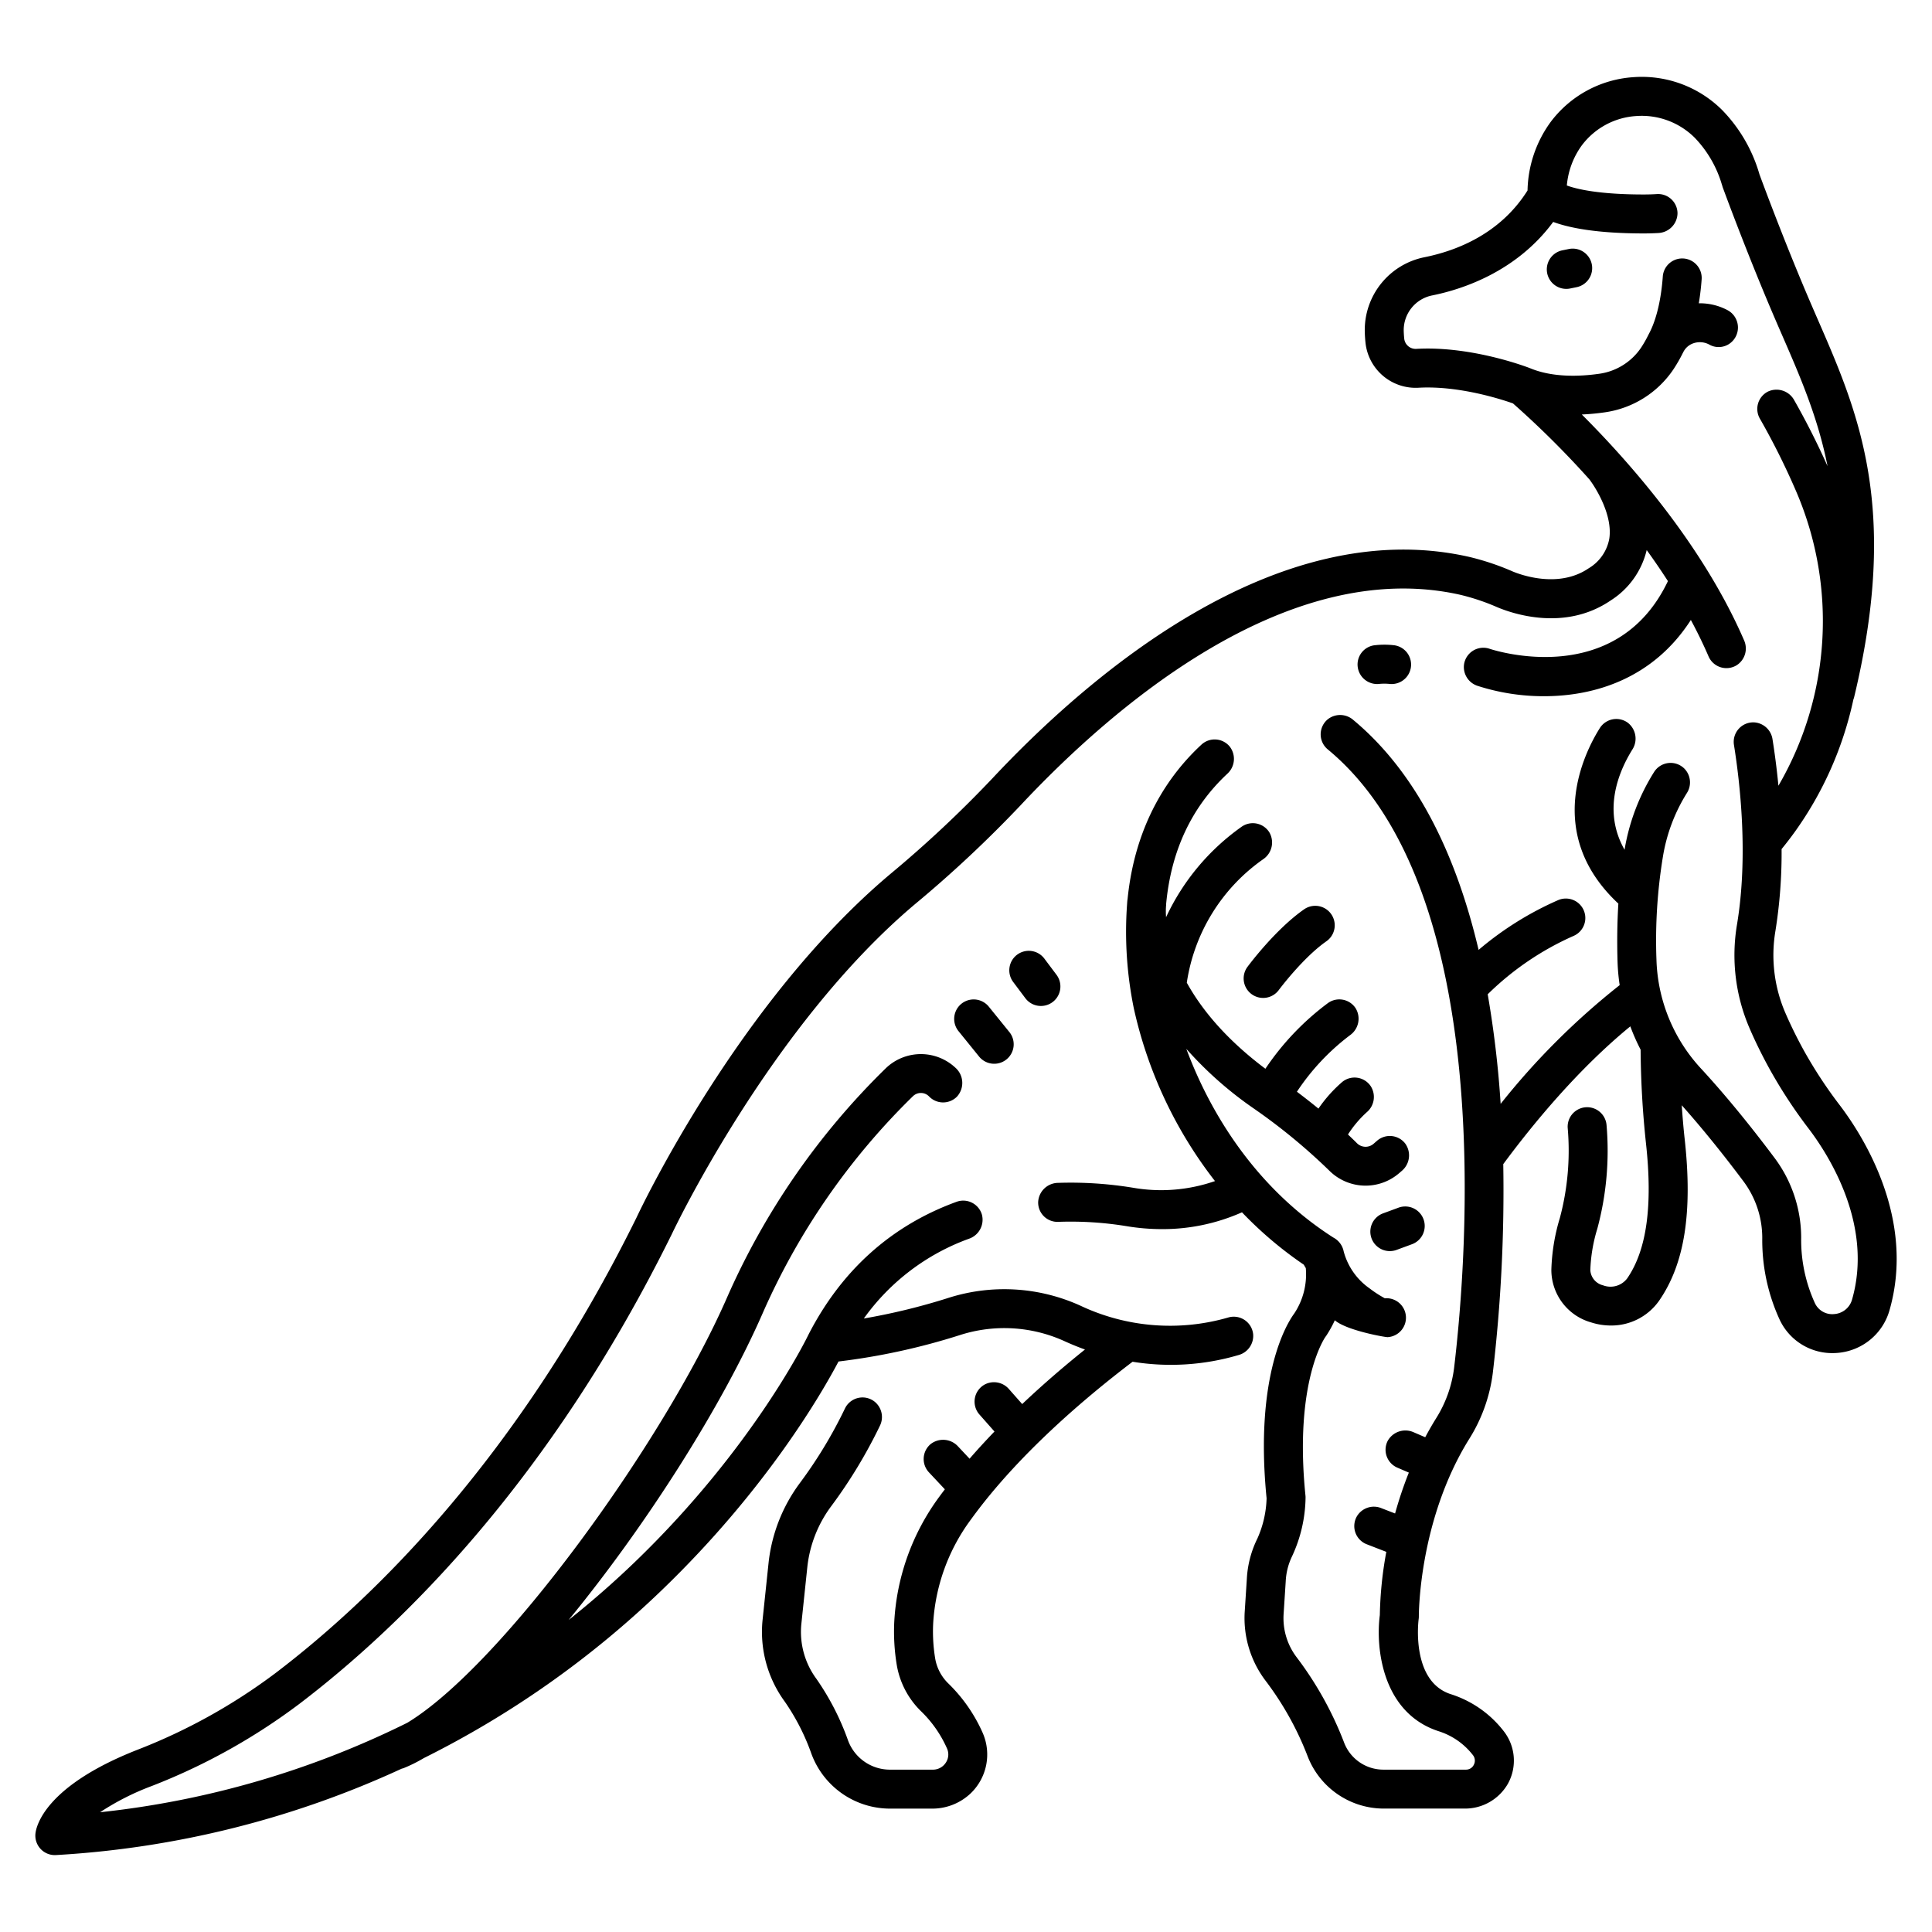 <?xml version="1.0"?>
<svg xmlns="http://www.w3.org/2000/svg" id="outline" viewBox="0 0 340 340" width="512" height="512"><path d="M317.41,184.8c-1.228-2.239-2.317-4.457-3.236-6.593a25.594,25.594,0,0,1-1.729-14.374,86.882,86.882,0,0,0,1.086-14.41c.815-1,1.616-2.037,2.378-3.1a62.493,62.493,0,0,0,10.26-23.238,3.214,3.214,0,0,0,.119-.355c8.038-33.351.723-50.162-6.351-66.419-.587-1.35-1.176-2.7-1.76-4.073-4.409-10.352-8.073-20.285-8.544-21.569a26.87,26.87,0,0,0-6.525-11.264,20.038,20.038,0,0,0-15.693-5.822,19.832,19.832,0,0,0-14.55,7.916,21.147,21.147,0,0,0-4.043,12.021c-4.783,7.617-12.446,10.6-18.12,11.744a13.07,13.07,0,0,0-10.523,13.141c.015.617.058,1.256.124,1.905a8.882,8.882,0,0,0,9.372,7.924c7.1-.391,14.6,2.058,16.583,2.759A161.919,161.919,0,0,1,279.7,84.356c1.327,1.755,4.11,6.433,3.512,10.422a7.64,7.64,0,0,1-3.625,5.227c-5.338,3.648-12.112,1.1-13.415.547a45.328,45.328,0,0,0-7.663-2.56c-34.031-7.676-67.155,21.141-83.875,39a206.631,206.631,0,0,1-17.979,16.843c-26.671,22.433-43.946,58.96-44.637,60.439-20.777,42.092-45.983,66.8-63.469,80.112a101.478,101.478,0,0,1-24.4,13.56c-16.162,6.354-17.753,13.36-17.907,14.7a3.429,3.429,0,0,0,3.4,3.821c.07,0,.141,0,.212-.007a168.01,168.01,0,0,0,60.831-15.2,3.2,3.2,0,0,0,.375-.11,26.313,26.313,0,0,0,3.539-1.763,168.812,168.812,0,0,0,41.777-29.462c18.515-17.793,28.324-34.888,31.188-40.323a115.667,115.667,0,0,0,21.283-4.625,25.555,25.555,0,0,1,18.446,1.027c1.111.51,2.333,1.014,3.642,1.488-3.491,2.8-7.277,6.032-11.045,9.6l-2.327-2.632a3.482,3.482,0,0,0-4.315-.784,3.431,3.431,0,0,0-.881,5.257l2.644,2.991c-1.494,1.553-2.964,3.146-4.382,4.784l-2.019-2.15a3.558,3.558,0,0,0-4.84-.417,3.429,3.429,0,0,0-.291,4.969l2.8,2.985c-.311.414-.628.825-.93,1.243a40.788,40.788,0,0,0-7.974,22.068,36.047,36.047,0,0,0,.447,7.641,14.826,14.826,0,0,0,4.3,8.138,20.869,20.869,0,0,1,4.552,6.549,2.589,2.589,0,0,1-.228,2.468,2.69,2.69,0,0,1-2.267,1.228h-7.615a7.865,7.865,0,0,1-7.323-5.142,45.631,45.631,0,0,0-5.554-10.821,13.928,13.928,0,0,1-2.673-9.578l1.058-10.078a21.832,21.832,0,0,1,4.211-10.747,86.761,86.761,0,0,0,8.579-14.181,3.47,3.47,0,0,0-1-4.257,3.431,3.431,0,0,0-5.172,1.259,79.619,79.619,0,0,1-7.912,13.085,28.693,28.693,0,0,0-5.529,14.125l-1.058,10.079a20.767,20.767,0,0,0,3.932,14.305,38.88,38.88,0,0,1,4.685,9.192,14.748,14.748,0,0,0,13.751,9.615h7.395a9.8,9.8,0,0,0,6.874-2.691,9.484,9.484,0,0,0,2.136-10.576,27.813,27.813,0,0,0-6.055-8.738,8,8,0,0,1-2.328-4.388,29.131,29.131,0,0,1-.358-6.183,33.972,33.972,0,0,1,6.679-18.351c8.131-11.229,19.9-21.243,28.413-27.714a42.059,42.059,0,0,0,18.625-1.172,3.51,3.51,0,0,0,2.6-3.617,3.431,3.431,0,0,0-4.384-3,36.919,36.919,0,0,1-26.011-2.074,32.391,32.391,0,0,0-23.386-1.328,111.484,111.484,0,0,1-14.739,3.58,39.117,39.117,0,0,1,18.547-14.052,3.535,3.535,0,0,0,2.229-4.247,3.429,3.429,0,0,0-4.458-2.238c-11.457,4.175-20.215,12.02-26.032,23.318-.011.02-.017.041-.027.061s-.015.023-.021.036c-.094.2-9.571,19.832-30.638,40.079-3.414,3.281-7.264,6.692-11.554,10.1,13.518-16.468,26.886-37.421,34.1-53.869a121.858,121.858,0,0,1,26.5-38.309,2,2,0,0,1,2.8.008,3.429,3.429,0,0,0,4.93.084,3.575,3.575,0,0,0-.255-5.1,8.9,8.9,0,0,0-12.227.063,128.877,128.877,0,0,0-28.023,40.5c-11.215,25.56-39.641,64.7-56.226,74.719a159.7,159.7,0,0,1-54.053,15.736,45.272,45.272,0,0,1,9.034-4.591A108.3,108.3,0,0,0,52.7,299.841c18.072-13.759,44.1-39.247,65.5-82.6.171-.365,17.345-36.692,42.871-58.163a213.232,213.232,0,0,0,18.57-17.4c15.719-16.79,46.668-43.922,77.363-37a38.668,38.668,0,0,1,6.511,2.191c2.639,1.11,11.876,4.307,19.943-1.2a14.462,14.462,0,0,0,6.333-8.867c1.277,1.766,2.53,3.589,3.736,5.464-9.084,19.068-30.464,12.216-31.394,11.906a3.432,3.432,0,0,0-4.5,2.854,3.481,3.481,0,0,0,2.425,3.682,37.835,37.835,0,0,0,11.675,1.813c8.869,0,19.179-3.084,25.831-13.416,1.127,2.1,2.174,4.232,3.108,6.4a3.431,3.431,0,0,0,5,1.535,3.5,3.5,0,0,0,1.266-4.332C299.7,95.975,286.8,81.363,278.37,72.942c1.439-.06,2.78-.2,3.962-.367A17.506,17.506,0,0,0,294.494,65a26.888,26.888,0,0,0,1.643-2.851l.011-.018c.008-.014.014-.03.022-.044.015-.03.032-.059.047-.089a3.085,3.085,0,0,1,1.863-1.609,3.5,3.5,0,0,1,2.67.221,3.355,3.355,0,0,0,3.476-.035,3.465,3.465,0,0,0-.18-5.977,10.37,10.37,0,0,0-5.085-1.223c.255-1.522.413-2.97.5-4.224a3.427,3.427,0,1,0-6.838-.479c-.17,2.407-.717,6.929-2.489,10.168-.007.012-.009.025-.016.037-.016.033-.037.063-.053.1a20.325,20.325,0,0,1-1.284,2.238,10.65,10.65,0,0,1-7.415,4.572c-3.286.467-8.045.679-12.043-.967-.009,0-.019,0-.029-.009s-.017-.01-.026-.013c-.412-.162-10.219-3.941-19.972-3.406a2.02,2.02,0,0,1-2.174-1.784c-.045-.438-.077-.9-.089-1.374a6.225,6.225,0,0,1,5.025-6.247c5.375-1.084,14.834-4.2,21.278-12.93,2.89,1.07,7.761,2.023,15.951,2.023.87,0,1.73-.025,2.563-.075a3.531,3.531,0,0,0,3.364-3.489,3.416,3.416,0,0,0-3.649-3.363c-.734.048-1.5.071-2.278.071-7.932,0-11.835-.951-13.549-1.581a14.071,14.071,0,0,1,2.634-7.057,12.985,12.985,0,0,1,9.535-5.162,13.221,13.221,0,0,1,10.337,3.815,20.028,20.028,0,0,1,4.785,8.271c.015.064.045.12.063.181s.025.126.048.188c.039.106,3.954,10.835,8.73,22.049q.887,2.078,1.781,4.122c3.177,7.3,6.269,14.42,7.967,22.985-1.754-3.926-3.715-7.825-5.869-11.611a3.552,3.552,0,0,0-4.609-1.518,3.427,3.427,0,0,0-1.435,4.76A127.245,127.245,0,0,1,316.063,86.4a57.663,57.663,0,0,1-3.091,51.876c-.306-3.205-.692-6-1.039-8.173a3.482,3.482,0,0,0-3.235-2.977,3.433,3.433,0,0,0-3.55,3.97c1.065,6.63,2.549,19.552.535,31.605a32.458,32.458,0,0,0,2.193,18.216c1,2.334,2.191,4.75,3.524,7.178a86.181,86.181,0,0,0,6.959,10.611c3.525,4.66,11.32,16.908,7.577,29.977a3.5,3.5,0,0,1-3.138,2.571,3.362,3.362,0,0,1-3.4-1.914,26.679,26.679,0,0,1-2.42-11.513,23.487,23.487,0,0,0-4.647-14c-3.081-4.124-7.829-10.2-12.946-15.741a29.436,29.436,0,0,1-7.872-19.1,90.953,90.953,0,0,1,1.146-18.309,30.3,30.3,0,0,1,4.194-11.1,3.468,3.468,0,0,0-.418-4.3,3.432,3.432,0,0,0-5.329.561,37.111,37.111,0,0,0-5.2,13.649l-.009.057c-3.89-6.83-1.113-13.642,1.366-17.628a3.548,3.548,0,0,0-.807-4.735,3.429,3.429,0,0,0-4.912.949c-2.646,4.2-9.994,18.534,3.261,30.892-.2,3.234-.249,6.629-.146,10.167a35.462,35.462,0,0,0,.377,4.176,128.164,128.164,0,0,0-20.948,20.895,180.021,180.021,0,0,0-2.277-19.283,50.865,50.865,0,0,1,15.106-10.27,3.428,3.428,0,1,0-2.708-6.3,56.677,56.677,0,0,0-14,8.758c-3.78-16.03-10.516-30.872-22.064-40.475a3.511,3.511,0,0,0-4.452-.128,3.432,3.432,0,0,0-.032,5.316c29.758,24.587,24.538,89.569,22.23,108.9a21.688,21.688,0,0,1-3.2,8.886c-.671,1.082-1.292,2.172-1.875,3.266l-2.025-.871a3.557,3.557,0,0,0-4.6,1.552,3.43,3.43,0,0,0,1.718,4.671l2.025.871a69.628,69.628,0,0,0-2.422,7.195l-2.427-.942a3.481,3.481,0,0,0-4.194,1.281,3.43,3.43,0,0,0,1.627,5.076l3.45,1.34a67.355,67.355,0,0,0-1.141,11.126c-.763,5.815.435,17.214,10.342,20.434a12.321,12.321,0,0,1,6.034,4.2,1.557,1.557,0,0,1,.177,1.683,1.516,1.516,0,0,1-1.418.882H243.431a7.4,7.4,0,0,1-6.94-4.891,60.928,60.928,0,0,0-8.313-14.9,11.359,11.359,0,0,1-2.285-7.568l.372-5.77a11.329,11.329,0,0,1,1.13-4.444,25.152,25.152,0,0,0,2.362-10.321,3.293,3.293,0,0,0-.018-.345c-2.037-20.144,3.494-27.895,3.518-27.929.062-.08.122-.161.177-.245a20.491,20.491,0,0,0,1.472-2.671c2.034,1.79,8.91,3,9.287,2.972a3.428,3.428,0,1,0-.487-6.838,20.588,20.588,0,0,1-2.678-1.739,11.573,11.573,0,0,1-4.568-6.537,3.507,3.507,0,0,0-1.805-2.408c-15.087-9.655-22.507-24.128-25.882-33.213a65.55,65.55,0,0,0,11.716,10.39,103.381,103.381,0,0,1,13.461,11.057,9.04,9.04,0,0,0,12.28.427l.461-.4a3.558,3.558,0,0,0,.6-4.819,3.429,3.429,0,0,0-4.956-.481l-.605.528a2.145,2.145,0,0,1-2.93-.1q-.762-.76-1.579-1.53a19.419,19.419,0,0,1,3.284-3.9,3.518,3.518,0,0,0,.7-4.636,3.428,3.428,0,0,0-5.007-.7,24.355,24.355,0,0,0-4.174,4.68q-1.809-1.478-3.788-2.97a40.32,40.32,0,0,1,9.386-9.979,3.549,3.549,0,0,0,.943-4.722,3.426,3.426,0,0,0-4.915-.868,47.04,47.04,0,0,0-10.963,11.526c-7.071-5.305-11.3-10.579-13.829-15.145a32.359,32.359,0,0,1,13.488-21.763,3.555,3.555,0,0,0,1.029-4.711,3.427,3.427,0,0,0-4.9-.951,40.358,40.358,0,0,0-13.265,15.9,13,13,0,0,1,.013-2.206c.006-.048,0-.094,0-.142.877-9.349,4.466-17.024,10.776-22.906a3.534,3.534,0,0,0,.416-4.771,3.427,3.427,0,0,0-4.982-.345c-5.7,5.275-11.663,13.872-13,27.191,0,.02-.011.039-.014.059-.012.085-.048.387-.074.86a67.151,67.151,0,0,0,1.184,18.273,76.219,76.219,0,0,0,14.287,30.423,28.866,28.866,0,0,1-14.447,1.168,67.716,67.716,0,0,0-13.169-.853,3.55,3.55,0,0,0-3.5,3.361,3.4,3.4,0,0,0,3.55,3.5,60.9,60.9,0,0,1,12,.758,38.024,38.024,0,0,0,6.243.522,34.4,34.4,0,0,0,14.074-2.959,67.573,67.573,0,0,0,10.875,9.214l.357.607a12.462,12.462,0,0,1-2.043,8c-1.137,1.536-7.024,10.671-4.858,32.5a18.552,18.552,0,0,1-1.612,7.071,18.147,18.147,0,0,0-1.864,7.115l-.372,5.769a18.225,18.225,0,0,0,3.656,12.139,54.043,54.043,0,0,1,7.367,13.183,14.381,14.381,0,0,0,13.358,9.335H257.7a8.685,8.685,0,0,0,7.681-4.4,8.4,8.4,0,0,0-.757-9.231,19.058,19.058,0,0,0-9.327-6.509c-7.07-2.3-5.654-13.09-5.639-13.188a3.5,3.5,0,0,0,.035-.53c0-.167-.053-16.823,8.836-31.146a28.471,28.471,0,0,0,4.183-11.687,274.4,274.4,0,0,0,1.837-36.723c5.294-7.158,13.213-16.752,22.36-24.244a36.312,36.312,0,0,0,1.812,4.1,164.552,164.552,0,0,0,.937,16.429c1.218,11.052.137,18.85-3.308,23.838a3.682,3.682,0,0,1-4.236,1.207,2.929,2.929,0,0,1-2.243-2.653,27.907,27.907,0,0,1,1.227-7.3,52.756,52.756,0,0,0,1.63-18.22,3.428,3.428,0,0,0-6.84.466,45.98,45.98,0,0,1-1.375,15.843,34.761,34.761,0,0,0-1.5,9.123,9.605,9.605,0,0,0,7.018,9.272,11.3,11.3,0,0,0,3.438.541,10.269,10.269,0,0,0,8.521-4.384c4.483-6.494,5.908-15.545,4.48-28.486-.211-1.907-.373-3.883-.51-5.891,4.3,4.821,8.23,9.867,10.886,13.42a16.661,16.661,0,0,1,3.283,9.945,33.457,33.457,0,0,0,3.1,14.453,10.207,10.207,0,0,0,9.242,5.8c.3,0,.608-.013.914-.039a10.359,10.359,0,0,0,9.14-7.514c4.595-16.042-4.554-30.521-8.7-36A79.536,79.536,0,0,1,317.41,184.8Z"/><path d="M174.012,177.154a3.427,3.427,0,1,0-5.327,4.314l3.587,4.43a3.428,3.428,0,1,0,5.327-4.315Z"/><path d="M183.188,177.034a3.428,3.428,0,0,0,2.739-5.485l-2.121-2.828a3.428,3.428,0,1,0-5.485,4.113l2.122,2.829A3.42,3.42,0,0,0,183.188,177.034Z"/><path d="M220.251,174.946a3.427,3.427,0,0,0,4.794-.715c.042-.057,4.25-5.7,8.377-8.581a3.428,3.428,0,0,0-3.92-5.625c-5.06,3.527-9.771,9.861-9.969,10.129A3.427,3.427,0,0,0,220.251,174.946Z"/><path d="M243.4,213.53a3.428,3.428,0,1,0,2.371,6.433l2.681-.988a3.428,3.428,0,1,0-2.37-6.433Z"/><path d="M242.8,120.35a9.293,9.293,0,0,1,1.79.016c.1.009.206.014.308.014a3.428,3.428,0,0,0,.3-6.843,14.9,14.9,0,0,0-3.414.033,3.408,3.408,0,0,0-2.839,3.869A3.447,3.447,0,0,0,242.8,120.35Z"/><path d="M276.042,43.831l-1.085.221a3.428,3.428,0,0,0,.682,6.787,3.385,3.385,0,0,0,.689-.07l1.085-.221a3.428,3.428,0,1,0-1.371-6.717Z"/></svg>
